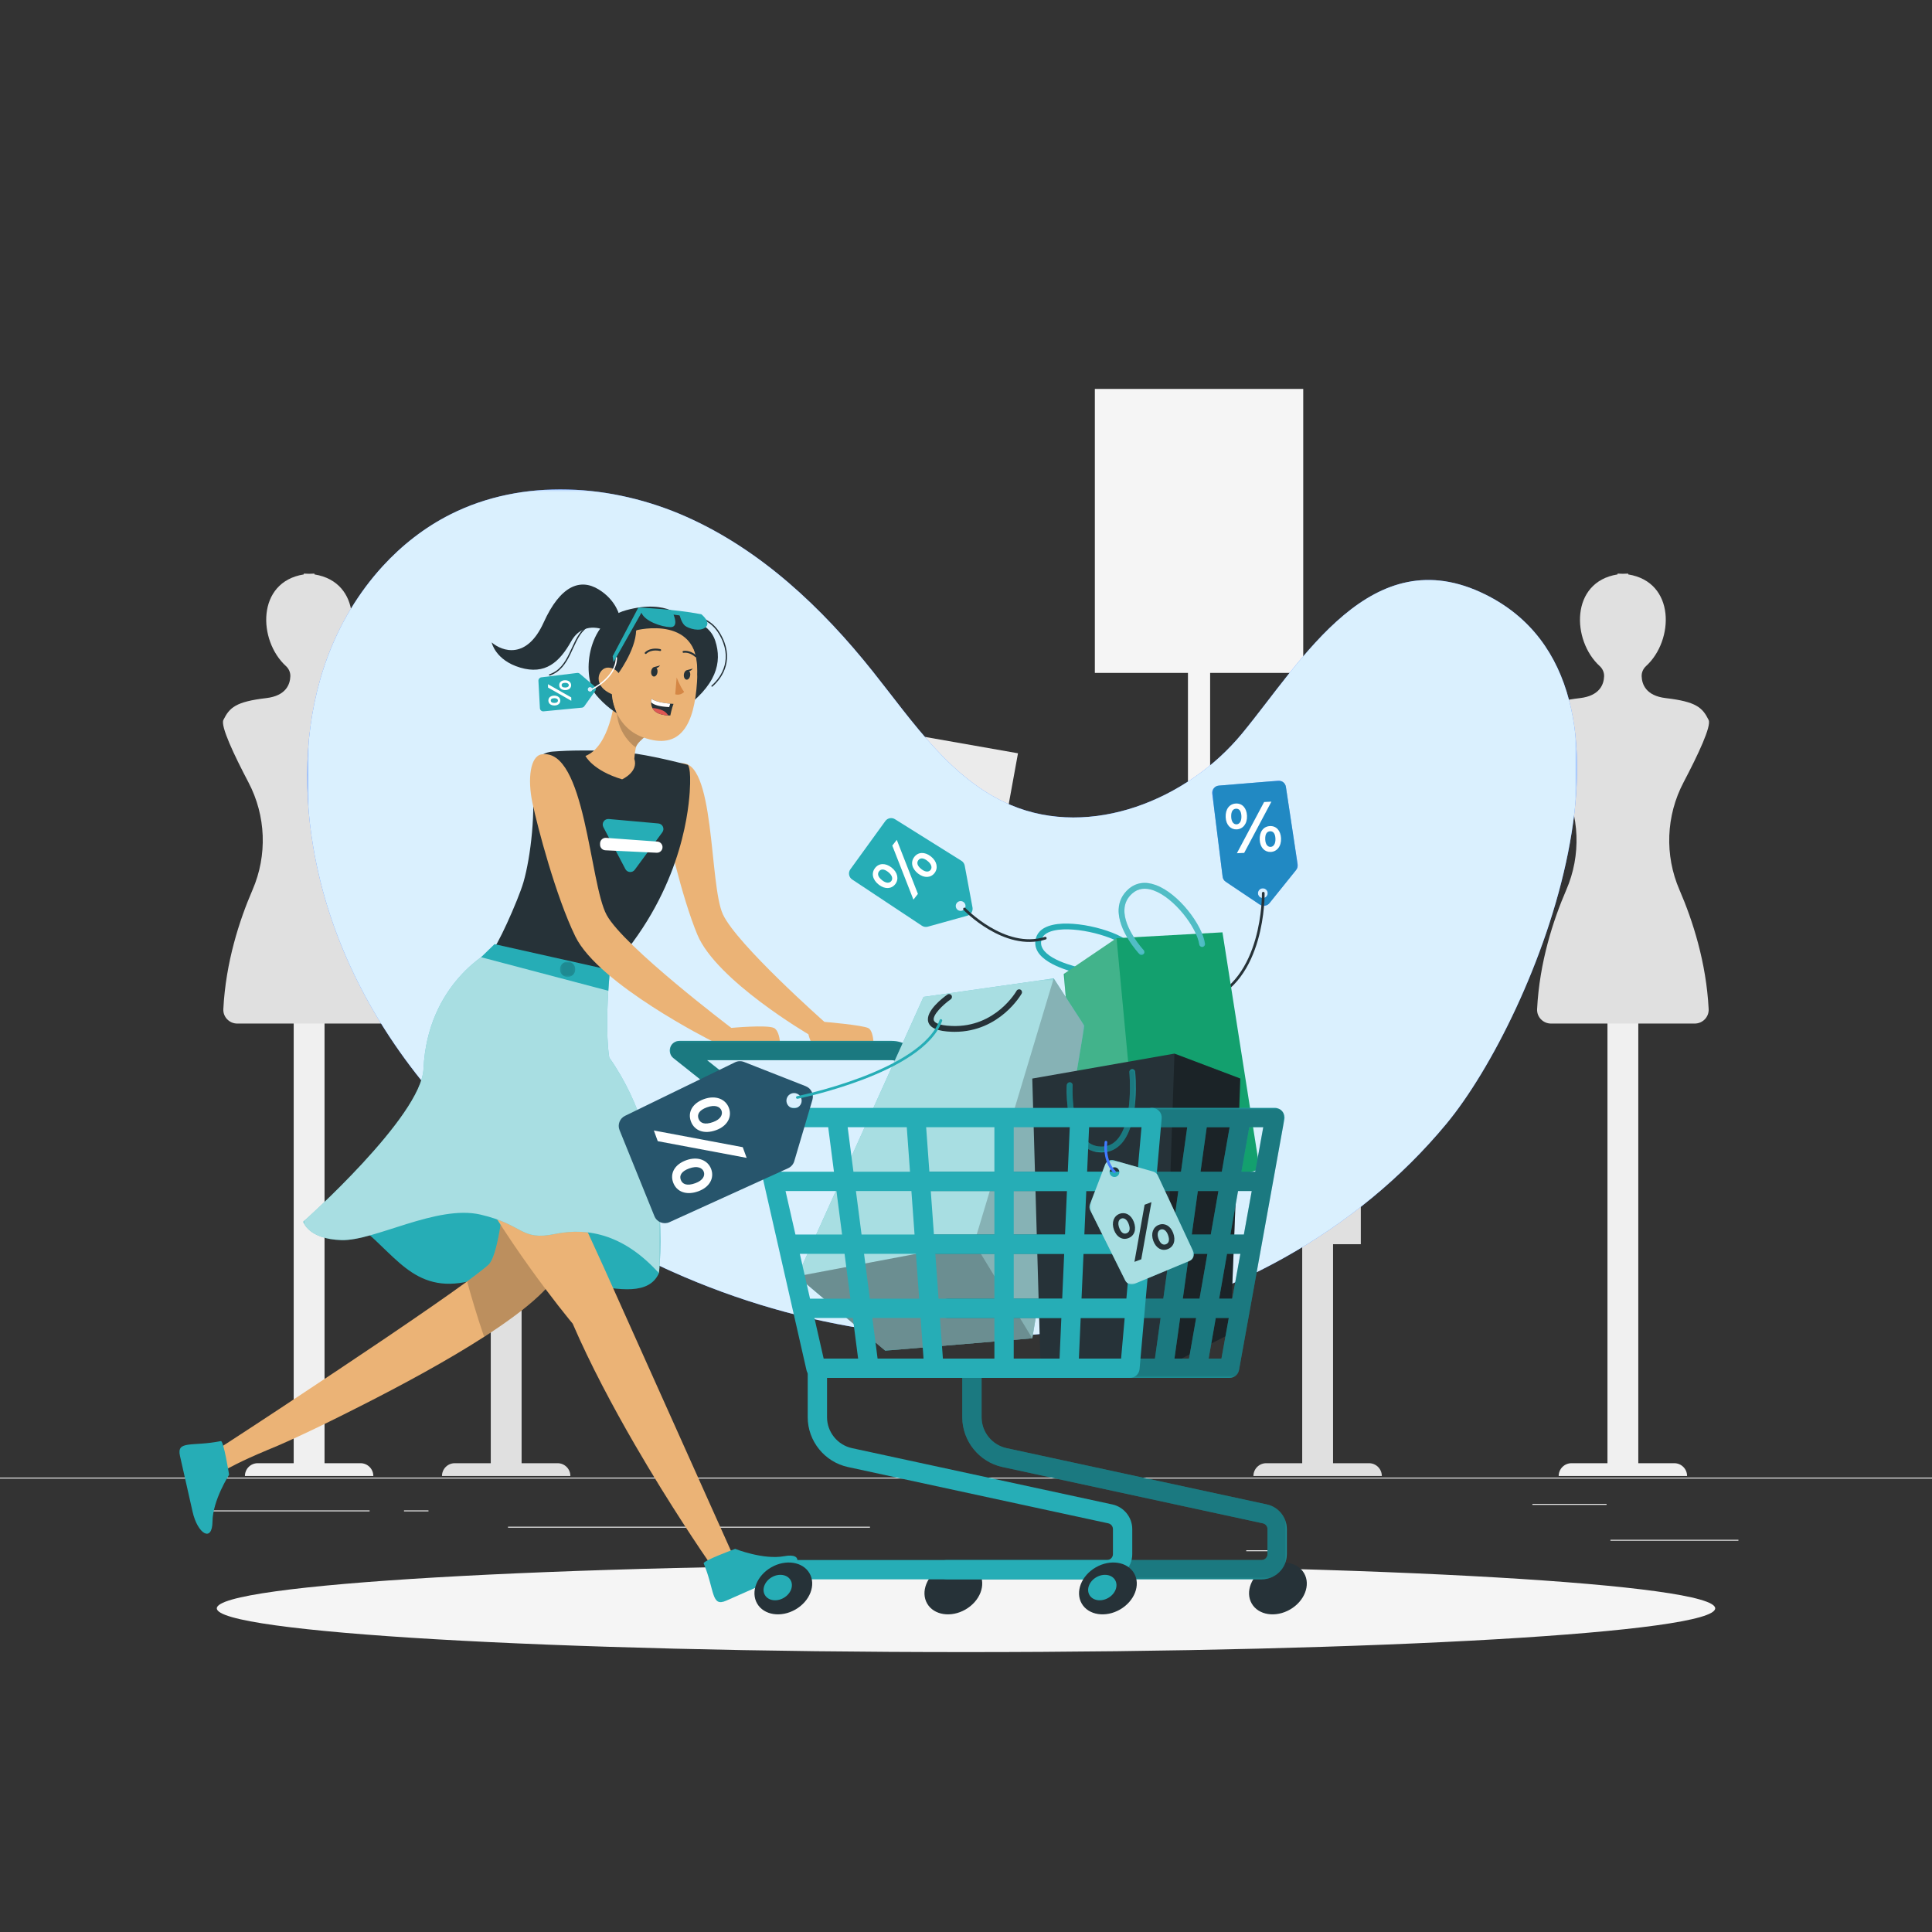 <svg width="960" height="960" viewBox="0 0 960 960" fill="none" xmlns="http://www.w3.org/2000/svg">
<rect x="0" y="0" width="960" height="960" fill="#333333" stroke="none"/>
<path d="M0 734.684H960V734.206H0V734.684Z" fill="#EBEBEB"/>
<path d="M800.216 765.588H863.81V765.11H800.216V765.588Z" fill="#EBEBEB"/>
<path d="M619.252 770.799H635.943V770.319H619.252V770.799Z" fill="#EBEBEB"/>
<path d="M761.445 747.759H798.294V747.279H761.445V747.759Z" fill="#EBEBEB"/>
<path d="M100.721 750.987H183.652V750.507H100.721V750.987Z" fill="#EBEBEB"/>
<path d="M200.748 750.987H212.907V750.507H200.748V750.987Z" fill="#EBEBEB"/>
<path d="M252.424 759.093H432.282V758.613H252.424V759.093Z" fill="#EBEBEB"/>
<mask id="mask0_602_92514" style="mask-type:alpha" maskUnits="userSpaceOnUse" x="0" y="0" width="960" height="960">
<path d="M0 -0H960V960H0V-0Z" fill="white"/>
</mask>
<g mask="url(#mask0_602_92514)">
<path d="M601.306 481.644H590.289V251.944H601.306V481.644Z" fill="#F5F5F5"/>
<path d="M647.57 334.365H544.021V193.255H647.57V334.365Z" fill="#F5F5F5"/>
<path d="M369.269 491.52L399.175 355.532L505.833 374.304L480.61 512.709L369.269 491.52Z" fill="#EBEBEB"/>
<path d="M270.188 413.284L355.492 394.577L400.879 522.906L296.822 552.463L270.188 413.284Z" fill="#F0F0F0"/>
<path d="M432.151 515.596L444.153 412.12L562.175 419.013L557.953 527.293L432.151 515.596Z" fill="#F5F5F5"/>
<path d="M179.145 727.057H161.264V428.505H145.936V727.057H128.055C124.544 727.057 121.698 729.902 121.698 733.414H185.502C185.502 729.902 182.656 727.057 179.145 727.057Z" fill="#F0F0F0"/>
<path d="M181.717 442.172C174.275 424.973 175.02 405.333 183.745 388.746C190.972 375.009 197.692 360.743 196.198 357.737C193.16 351.614 190.123 348.67 174.918 346.887C164.971 345.719 163.061 339.915 162.928 336.041C162.865 334.119 163.696 332.268 165.117 330.972C179.056 318.265 179.826 289.175 156.26 285.427L156.243 285.024C155.467 285.024 154.714 285.051 153.979 285.097C153.724 285.113 153.476 285.113 153.221 285.097C152.485 285.051 151.733 285.024 150.957 285.024L150.94 285.427C127.373 289.175 128.143 318.265 142.081 330.972C143.503 332.268 144.335 334.119 144.269 336.041C144.139 339.915 142.229 345.719 132.281 346.887C117.077 348.67 114.037 351.614 111 357.737C109.508 360.743 116.228 375.009 123.455 388.746C132.177 405.333 132.924 424.973 125.48 442.172C118.912 457.354 112.167 478.165 110.975 501.416C110.775 505.333 113.955 508.599 117.875 508.599H141.51H165.689H189.322C193.245 508.599 196.424 505.333 196.223 501.416C195.032 478.165 188.287 457.354 181.717 442.172Z" fill="#E0E0E0"/>
<path d="M831.945 727.057H814.064V428.505H798.737V727.057H780.856C777.344 727.057 774.499 729.902 774.499 733.414H838.302C838.302 729.902 835.457 727.057 831.945 727.057Z" fill="#F0F0F0"/>
<path d="M834.517 442.172C827.075 424.973 827.82 405.333 836.545 388.746C843.772 375.009 850.492 360.743 848.998 357.737C845.96 351.614 842.923 348.67 827.718 346.887C817.771 345.719 815.861 339.915 815.728 336.041C815.665 334.119 816.496 332.268 817.917 330.972C831.856 318.265 832.626 289.175 809.06 285.427L809.043 285.024C808.267 285.024 807.514 285.051 806.779 285.097C806.524 285.113 806.276 285.113 806.021 285.097C805.285 285.051 804.533 285.024 803.757 285.024L803.74 285.427C780.174 289.175 780.943 318.265 794.881 330.972C796.303 332.268 797.135 334.119 797.07 336.041C796.939 339.915 795.029 345.719 785.081 346.887C769.877 348.67 766.837 351.614 763.8 357.737C762.308 360.743 769.028 375.009 776.255 388.746C784.977 405.333 785.724 424.973 778.28 442.172C771.712 457.354 764.967 478.165 763.775 501.416C763.575 505.333 766.755 508.599 770.675 508.599H794.31H818.489H842.122C846.045 508.599 849.224 505.333 849.023 501.416C847.832 478.165 841.087 457.354 834.517 442.172Z" fill="#E0E0E0"/>
<path d="M676.178 618.236H234.257V472.293H676.178V618.236Z" fill="#E0E0E0"/>
<path d="M629.175 727.057C625.663 727.057 622.818 729.902 622.818 733.414H686.621C686.621 729.902 683.776 727.057 680.264 727.057H662.383V443.116V428.505H647.056H259.183H243.856V443.116V727.057H225.975C222.463 727.057 219.618 729.902 219.618 733.414H283.421C283.421 729.902 280.576 727.057 277.064 727.057H259.183V443.116H647.056V727.057H629.175Z" fill="#E0E0E0"/>
</g>
<mask id="mask1_602_92514" style="mask-type:alpha" maskUnits="userSpaceOnUse" x="0" y="0" width="960" height="960">
<path d="M0 -0H960V960H0V-0Z" fill="white"/>
</mask>
<g mask="url(#mask1_602_92514)">
<path d="M190.107 281.399C199.699 270.918 210.987 262.074 223.682 255.656C259.809 237.397 304.182 240.361 341.154 256.837C378.129 273.312 408.473 301.987 433.692 333.65C453.785 358.877 472.702 387.606 502.435 400.093C542.014 416.715 589.867 397.594 617.177 364.474C647.351 327.875 681.372 267.347 738.023 295.371C829.123 340.439 763.041 504.887 718.7 558.421C674.02 612.363 608.656 647.87 539.632 659.781C470.61 671.691 398.373 660.599 334.409 632.058C246.609 592.883 171.564 515.462 155.616 420.651C150.33 389.232 151.678 356.293 162.782 326.431C168.928 309.903 178.217 294.394 190.107 281.399Z" fill="#407BFF"/>
<mask id="mask2_602_92514" style="mask-type:alpha" maskUnits="userSpaceOnUse" x="152" y="243" width="632" height="422">
<path d="M152.631 243.176H783.658V664.507H152.631V243.176Z" fill="white"/>
</mask>
<g mask="url(#mask2_602_92514)">
<g opacity="0.9">
<path d="M190.107 281.4C199.699 270.918 210.987 262.075 223.682 255.656C259.809 237.397 304.182 240.361 341.153 256.837C378.129 273.313 408.472 301.988 433.692 333.65C453.784 358.877 472.702 387.606 502.435 400.094C542.014 416.715 589.866 397.594 617.176 364.474C647.351 327.875 681.372 267.347 738.023 295.371C829.123 340.44 763.041 504.888 718.7 558.421C674.02 612.363 608.655 647.87 539.631 659.782C470.609 671.691 398.373 660.6 334.408 632.059C246.609 592.883 171.564 515.463 155.616 420.651C150.33 389.233 151.678 356.293 162.781 326.431C168.927 309.904 178.216 294.394 190.107 281.4Z" fill="#EBFDFE"/>
</g>
</g>
<path d="M852.267 799.177C852.267 811.185 685.598 820.917 480 820.917C274.403 820.917 107.733 811.185 107.733 799.177C107.733 787.17 274.403 777.437 480 777.437C685.598 777.437 852.267 787.17 852.267 799.177Z" fill="#F5F5F5"/>
<path d="M337.729 379.333C355.496 376.148 352.267 439.42 359.221 454.365C366.175 469.307 409.648 507.766 409.648 507.766C409.648 507.766 428.525 509.337 431.528 510.888C434.533 512.439 434.863 523.525 432.41 523.525C429.954 523.525 409.402 523.7 406.303 522.053C403.205 520.403 401.67 513.904 401.67 513.904C401.67 513.904 355.969 487.143 346.538 464.485C338.675 445.596 331.293 412.943 329.202 401.356C327.111 389.771 333.23 380.14 337.729 379.333Z" fill="#EBB376"/>
<path d="M150.688 607.078C150.688 607.078 161.828 595.938 180.058 610.624C198.289 625.308 207.908 645.563 239.05 634.93C270.193 624.295 317.792 654.137 327.413 632.633C327.413 632.633 311.29 590.29 279.95 577.201C248.418 564.037 166.893 594.926 150.688 607.078Z" fill="#26ADB6"/>
<path d="M254.21 543.782C253.924 550.759 253.202 566.015 251.847 581.723C250.061 602.707 247.143 624.499 242.708 628.473C242.264 628.876 241.748 629.339 241.17 629.798C239.002 631.583 235.911 633.945 232.09 636.748C222.45 643.795 208.184 653.625 192.73 664.108C190.541 665.587 188.353 667.065 186.145 668.543C174.584 676.339 162.625 684.307 151.604 691.603C147.284 694.483 143.096 697.267 139.124 699.878C120.327 712.302 106.445 721.228 106.445 721.228L112.609 730.043C112.609 730.043 119.367 726.105 132.385 720.729V720.71C136.013 719.253 139.89 717.582 143.981 715.718C152.122 712.053 161.108 707.692 170.61 702.95C173.415 701.548 176.276 700.129 179.156 698.649C199.969 688.108 222.296 676.031 240.557 664.262C251.482 657.235 260.948 650.303 267.764 643.871C273.428 638.536 277.287 633.542 278.61 629.107C282.663 615.726 286.465 594.508 289.268 573.619C290.681 563.22 291.906 552.936 292.92 543.782H254.21Z" fill="#EBB376"/>
<path d="M109.751 716.07C111.122 715.793 113.839 732.799 113.839 732.799C113.839 732.799 105.679 745.48 105.587 756.029C105.493 766.581 98.216 762.342 95.687 751.144C93.158 739.949 91.227 731.403 89.432 723.448C87.633 715.492 95.534 718.934 109.751 716.07Z" fill="#26ADB6"/>
<mask id="mask3_602_92514" style="mask-type:alpha" maskUnits="userSpaceOnUse" x="232" y="510" width="65" height="155">
<path d="M232.09 510.758H296.198V664.262H232.09V510.758Z" fill="white"/>
</mask>
<g mask="url(#mask3_602_92514)">
<g opacity="0.2">
<path d="M296.198 510.757C296.198 510.757 293.606 541.688 289.267 573.618C286.464 594.508 282.662 615.726 278.611 629.108C277.286 633.541 273.427 638.535 267.763 643.871C260.947 650.305 251.482 657.234 240.557 664.261C237.312 654.855 234.413 645.119 232.09 636.748C235.91 633.944 239.002 631.585 241.171 629.797C241.747 629.338 242.266 628.878 242.707 628.474C247.142 624.498 250.061 602.708 251.846 581.722C253.69 560.372 254.362 539.828 254.362 539.828L296.198 510.757Z" fill="black"/>
</g>
</g>
<path d="M303.043 481.979L244.305 472.293C246.108 472.591 257.512 447.323 260.114 438.326C263.704 425.902 266.508 402.123 264.063 386.747L264.046 386.636C263.046 380.083 267.773 373.989 274.381 373.478C279.064 373.115 283.763 372.933 288.478 372.923C297.8 372.812 307.127 373.363 316.387 374.565C328.28 376.435 341.714 380.041 341.714 380.041C341.714 380.041 343.567 380.834 342.718 393.617C341.875 405.64 337.356 444.801 303.043 481.979Z" fill="#263238"/>
<path d="M325.017 362.745C325.017 362.745 317.454 367.641 316.147 370.867C316.07 371.04 316.014 371.251 315.955 371.501C315.475 373.363 315.187 377.069 315.187 377.069C317.395 383.539 309.12 387.245 309.12 387.245C294.376 382.809 290.918 375.629 290.918 375.629C303.054 370.867 305.376 347.616 305.376 347.616L311.251 352.147L325.017 362.745Z" fill="#EBB376"/>
<path d="M336.464 710.97L321.012 676.529L299.992 629.665L296.274 621.527L280.014 586.016L260.68 543.782H216.495C222.276 563.37 233.84 584.962 245.846 604.035C257.61 622.748 269.79 639.029 277.28 648.629C281.777 654.389 284.572 657.73 284.572 657.73C293.322 677.982 304.481 698.893 315.355 717.682C319.802 725.331 324.18 732.635 328.35 739.378C343.777 764.344 356.086 781.724 356.086 781.724L365.604 775.948L336.464 710.97Z" fill="#EBB376"/>
<path d="M349.666 776.853C349.132 775.561 365.296 769.625 365.296 769.625C365.296 769.625 379.309 775.194 389.68 773.259C400.052 771.322 397.289 779.278 386.789 783.913C376.288 788.548 368.274 792.085 360.813 795.376C353.35 798.67 355.209 790.255 349.666 776.853Z" fill="#26ADB6"/>
<path d="M244.304 472.293C244.304 472.293 212.378 488.268 210.441 531.122C209.364 554.922 150.688 607.077 150.688 607.077C150.688 607.077 153.102 615.686 169.618 616.193C186.136 616.7 217.024 598.47 238.797 603.533C260.572 608.596 258.544 616.7 275.763 613.154C292.98 609.612 310.686 614.074 327.413 632.632C327.413 632.632 334.957 571.127 302.764 525.542C302.764 525.542 300.226 513.427 303.042 481.98L244.304 472.293Z" fill="#26ADB6"/>
<mask id="mask4_602_92514" style="mask-type:alpha" maskUnits="userSpaceOnUse" x="150" y="472" width="179" height="161">
<path d="M150.688 472.293H328.182V632.634H150.688V472.293Z" fill="white"/>
</mask>
<g mask="url(#mask4_602_92514)">
<g opacity="0.6">
<path d="M244.304 472.293C244.304 472.293 212.378 488.268 210.441 531.122C209.364 554.922 150.688 607.077 150.688 607.077C150.688 607.077 153.102 615.686 169.618 616.193C186.136 616.7 217.024 598.47 238.797 603.533C260.572 608.596 258.544 616.7 275.763 613.154C292.98 609.612 310.686 614.074 327.413 632.632C327.413 632.632 334.957 571.127 302.764 525.542C302.764 525.542 300.226 513.427 303.042 481.98L244.304 472.293Z" fill="white"/>
</g>
</g>
<path d="M245.729 469.14L303.043 481.979L302.257 492.312L239.049 475.633L245.729 469.14Z" fill="#26ADB6"/>
<mask id="mask5_602_92514" style="mask-type:alpha" maskUnits="userSpaceOnUse" x="278" y="477" width="8" height="9">
<path d="M278.231 477.826H285.867V485.462H278.231V477.826Z" fill="white"/>
</mask>
<g mask="url(#mask5_602_92514)">
<g opacity="0.2">
<path d="M285.867 481.644C285.867 483.754 284.158 485.463 282.05 485.463C279.94 485.463 278.231 483.754 278.231 481.644C278.231 479.536 279.94 477.827 282.05 477.827C284.158 477.827 285.867 479.536 285.867 481.644Z" fill="black"/>
</g>
</g>
<mask id="mask6_602_92514" style="mask-type:alpha" maskUnits="userSpaceOnUse" x="306" y="350" width="20" height="22">
<path d="M306.279 350.477H325.018V371.5H306.279V350.477Z" fill="white"/>
</mask>
<g mask="url(#mask6_602_92514)">
<g opacity="0.2">
<path d="M325.017 362.746C325.017 362.746 317.454 367.642 316.147 370.867C316.07 371.04 316.014 371.251 315.955 371.501C304.936 363.072 306.336 350.477 306.336 350.477L311.251 352.147L325.017 362.746Z" fill="black"/>
</g>
</g>
<path d="M334.763 306.674C334.763 306.674 350.062 302.39 357.467 314.734C364.873 327.076 358.952 336.432 353.808 340.892" stroke="#263238" stroke-width="0.651" stroke-miterlimit="10" stroke-linecap="round" stroke-linejoin="round"/>
<path d="M339.51 307.542C339.51 307.542 351.973 307.922 355.419 318.455C358.863 328.987 356.304 340.806 337.803 353.553C319.302 366.302 303.623 354.05 296.354 345.512C289.085 336.978 290.961 308.723 311.146 303.199C332.225 297.431 339.51 307.542 339.51 307.542Z" fill="#263238"/>
<path d="M327.621 311.059C343.463 313.217 347.409 322.392 346.345 338.878C345.016 359.477 338.517 373.357 319.302 366.301C293.207 356.718 301.311 307.474 327.621 311.059Z" fill="#EBB376"/>
<path d="M336.224 336.597C336.224 336.597 337.856 341.034 339.939 343.795C339.939 343.795 338.29 345.765 335.519 345.018L336.224 336.597Z" fill="#D58745"/>
<path d="M326.704 333.98C326.558 335.286 325.732 336.265 324.862 336.167C323.991 336.069 323.405 334.931 323.551 333.625C323.699 332.319 324.523 331.34 325.394 331.438C326.264 331.538 326.852 332.675 326.704 333.98Z" fill="#263238"/>
<path d="M325.024 331.461L327.988 330.667C327.988 330.667 326.306 332.898 325.024 331.461Z" fill="#263238"/>
<path d="M342.964 335.533C342.816 336.839 341.993 337.818 341.123 337.72C340.251 337.622 339.666 336.486 339.812 335.178C339.959 333.873 340.783 332.893 341.653 332.993C342.525 333.091 343.11 334.228 342.964 335.533Z" fill="#263238"/>
<path d="M341.285 333.015L344.249 332.22C344.249 332.22 342.565 334.451 341.285 333.015Z" fill="#263238"/>
<path d="M328.035 323.018C328.035 323.018 323.663 321.834 320.837 324.478" stroke="#263238" stroke-width="0.944" stroke-miterlimit="10" stroke-linecap="round" stroke-linejoin="round"/>
<path d="M339.642 323.917C339.642 323.917 342.582 323.262 345.778 326.079" stroke="#263238" stroke-width="0.944" stroke-miterlimit="10" stroke-linecap="round" stroke-linejoin="round"/>
<path d="M306.67 335.402C306.67 335.402 315.849 323.394 316.097 313.193C316.097 313.193 349.238 304.644 346.449 336.721C346.449 336.721 353.37 308.843 326.221 304.503C299.117 300.168 293.762 340.022 306.209 353.807C306.209 353.807 300.979 342.919 306.67 335.402Z" fill="#263238"/>
<path d="M308.802 339.098C309.044 336.533 306.999 331.858 302.186 331.729C297.203 331.595 293.49 341.354 305.371 345.442C307.078 346.027 308.297 344.451 308.802 339.098Z" fill="#EBB376"/>
<path d="M307.968 306.546C307.968 306.546 306.547 298.443 297.452 292.873C288.359 287.303 278.484 290.848 270.128 309.332C261.774 327.813 249.621 323.762 244.304 319.206C244.304 319.206 246.076 328.046 258.483 331.726C270.889 335.409 277.977 329.079 283.801 318.699C289.624 308.318 299.842 312.876 299.842 312.876L307.968 306.546Z" fill="#263238"/>
<path d="M334.668 349.752C333.831 351.773 333.072 355.531 333.072 355.531C332.719 355.523 332.367 355.517 332.016 355.49C327.231 355.272 325.085 353.588 324.158 351.791C323.653 350.804 323.524 349.773 323.53 348.936C323.526 347.968 323.745 347.277 323.745 347.277C326.21 348.909 330.653 349.458 333.038 349.65C334.036 349.742 334.668 349.752 334.668 349.752Z" fill="#263238"/>
<path d="M333.038 349.651L332.524 351.342C328.019 351.125 324.878 350.367 323.529 348.935C323.527 347.969 323.744 347.278 323.744 347.278C326.209 348.91 330.654 349.457 333.038 349.651Z" fill="white"/>
<path d="M332.015 355.492C327.233 355.271 325.086 353.589 324.157 351.79C325.783 351.928 327.732 352.276 329.419 353.088C330.714 353.704 331.503 354.599 332.015 355.492Z" fill="#DE5753"/>
<path d="M301.447 311.624C301.447 311.624 296.524 306.753 290.163 312.726C283.801 318.698 283.359 331.886 273.104 335.355" stroke="#263238" stroke-width="0.651" stroke-miterlimit="10" stroke-linecap="round" stroke-linejoin="round"/>
<path d="M292.072 342.55C292.06 341.932 292.552 341.423 293.17 341.412C293.79 341.4 294.299 341.892 294.31 342.51C294.322 343.128 293.83 343.637 293.212 343.648C292.592 343.66 292.083 343.168 292.072 342.55ZM289.151 351.63C289.627 351.584 290.057 351.334 290.334 350.946L295.787 343.287C296.28 342.59 296.161 341.634 295.512 341.081L288.089 334.759C287.74 334.461 287.279 334.323 286.824 334.379L268.982 336.565C268.123 336.671 267.494 337.424 267.54 338.288L268.277 351.914C268.327 352.847 269.147 353.552 270.076 353.461L289.151 351.63Z" fill="#26ADB6"/>
<path d="M275.372 346.938C274.136 346.961 273.663 347.466 273.675 348.11C273.688 348.801 274.211 349.304 275.543 349.281C276.764 349.258 277.267 348.687 277.256 348.092C277.246 347.499 276.689 346.913 275.372 346.938ZM275.349 345.654C277.194 345.621 278.387 346.691 278.411 348.088C278.438 349.484 277.332 350.515 275.568 350.548C273.721 350.582 272.515 349.609 272.488 348.115C272.461 346.67 273.583 345.686 275.349 345.654M272.321 341.647L272.291 339.978L283.845 346.543L283.874 348.213L272.321 341.647ZM280.758 339.293C279.521 339.314 279.049 339.821 279.06 340.464C279.072 341.153 279.596 341.658 280.929 341.633C282.148 341.612 282.653 341.04 282.641 340.447C282.63 339.854 282.073 339.268 280.758 339.293ZM280.733 338.008C282.58 337.974 283.772 339.045 283.797 340.441C283.822 341.839 282.718 342.87 280.952 342.902C279.105 342.937 277.899 341.962 277.872 340.47C277.845 339.024 278.968 338.041 280.733 338.008Z" fill="white"/>
<path d="M294.287 342.423C294.287 342.423 306.225 336.592 306.279 326.827" stroke="white" stroke-width="0.667" stroke-miterlimit="10" stroke-linecap="round" stroke-linejoin="round"/>
<path d="M304.436 326.08L317.175 301.905C317.175 301.905 334.628 302.558 348.491 305.215C348.491 305.215 353.423 309.109 350.672 311.624C347.92 314.141 342.038 312.325 340.317 310.872C338.597 309.418 337.729 305.797 337.729 305.797L334.669 305.405C334.669 305.405 337.526 311.766 333.039 311.624C328.553 311.482 320.324 308.635 318.742 304.457L304.87 328.991L304.436 326.08Z" fill="#26ADB6"/>
<path d="M269.093 374.847C290.918 371.5 292.903 438.963 301.447 454.659C309.989 470.357 363.394 510.758 363.394 510.758C363.394 510.758 380.813 509.13 384.503 510.758C388.193 512.386 388.598 524.034 385.582 524.034C382.567 524.034 363.093 527.496 359.285 525.764C355.48 524.034 353.595 517.207 353.595 517.207C353.595 517.207 297.454 489.092 285.867 465.294C276.209 445.449 267.141 411.148 264.572 398.977C262.003 386.806 263.566 375.695 269.093 374.847Z" fill="#EBB376"/>
<path d="M299.806 410.99L310.74 431.83C311.687 433.635 314.198 433.825 315.406 432.183L329.113 413.556C330.386 411.824 329.278 409.364 327.135 409.172L302.496 406.96C300.32 406.764 298.79 409.055 299.806 410.99Z" fill="#26ADB6"/>
<path d="M298.17 419.102V419.728C298.17 421.212 299.335 422.435 300.818 422.506L326.294 423.723C327.709 423.791 328.949 422.785 329.172 421.385C329.431 419.776 328.254 418.29 326.628 418.173L301.152 416.329C299.541 416.212 298.17 417.487 298.17 419.102Z" fill="white"/>
<path d="M627.384 441.397C628.724 441.336 629.861 442.37 629.922 443.711C629.984 445.049 628.949 446.185 627.611 446.249C626.27 446.312 625.134 445.277 625.07 443.935C625.009 442.597 626.044 441.46 627.384 441.397ZM607.516 435.62C607.643 436.647 608.211 437.567 609.069 438.143L626.015 449.499C627.551 450.529 629.623 450.212 630.782 448.77L644.036 432.285C644.662 431.507 644.933 430.503 644.783 429.516L638.948 390.959C638.668 389.104 636.999 387.783 635.129 387.937L605.623 390.369C603.601 390.536 602.125 392.353 602.376 394.367L607.516 435.62Z" fill="#407BFF"/>
<mask id="mask7_602_92514" style="mask-type:alpha" maskUnits="userSpaceOnUse" x="602" y="387" width="43" height="64">
<path d="M602.348 387.925H644.824V450.102H602.348V387.925Z" fill="white"/>
</mask>
<g mask="url(#mask7_602_92514)">
<g opacity="0.6">
<path d="M627.385 441.398C628.725 441.337 629.861 442.371 629.923 443.712C629.984 445.05 628.949 446.186 627.611 446.25C626.271 446.313 625.134 445.278 625.071 443.936C625.01 442.598 626.044 441.461 627.385 441.398ZM607.516 435.621C607.643 436.648 608.211 437.568 609.07 438.144L626.016 449.5C627.552 450.53 629.623 450.213 630.783 448.771L644.037 432.286C644.663 431.508 644.933 430.504 644.784 429.517L638.949 390.96C638.668 389.105 637 387.784 635.13 387.938L605.623 390.37C603.602 390.537 602.125 392.354 602.377 394.368L607.516 435.621Z" fill="#0C939B"/>
</g>
</g>
<path d="M616.846 405.452C616.721 402.771 615.594 401.777 614.204 401.842C612.706 401.913 611.645 403.079 611.779 405.966C611.902 408.61 613.171 409.668 614.457 409.609C615.746 409.547 616.978 408.305 616.846 405.452ZM619.63 405.323C619.816 409.324 617.568 411.972 614.54 412.114C611.512 412.254 609.208 409.922 609.03 406.093C608.845 402.092 610.882 399.417 614.118 399.267C617.249 399.122 619.451 401.495 619.63 405.323ZM628.136 398.509L631.755 398.342L618.223 423.799L614.603 423.968L628.136 398.509ZM633.757 416.661C633.632 413.982 632.505 412.988 631.113 413.053C629.616 413.122 628.556 414.288 628.688 417.175C628.811 419.819 630.082 420.877 631.369 420.818C632.657 420.758 633.89 419.514 633.757 416.661M636.541 416.532C636.728 420.533 634.479 423.183 631.451 423.325C628.424 423.465 626.12 421.131 625.941 417.304C625.755 413.301 627.792 410.626 631.029 410.476C634.16 410.331 636.363 412.704 636.541 416.532" fill="white"/>
<path d="M627.71 443.824C627.71 443.824 628.465 487.702 598.803 497.574" stroke="#263238" stroke-width="1.333" stroke-miterlimit="10" stroke-linecap="round" stroke-linejoin="round"/>
<path d="M538.815 484.204C538.732 484.204 538.648 484.196 538.562 484.181C537.824 484.052 520.446 480.894 515.666 472.908C514.318 470.656 514.053 468.243 514.878 465.731C515.704 463.21 518.235 460.023 525.598 459.142C538.082 457.638 558.975 463.763 562.876 470.049C563.295 470.723 563.09 471.612 562.414 472.031C561.738 472.455 560.851 472.244 560.43 471.568C557.376 466.647 537.991 460.545 525.939 462.003C522.706 462.389 518.64 463.506 517.614 466.63C517.054 468.333 517.225 469.905 518.137 471.428C522.242 478.29 538.896 481.316 539.065 481.347C539.848 481.485 540.37 482.232 540.23 483.015C540.107 483.712 539.5 484.204 538.815 484.204Z" fill="#26ADB6"/>
<path d="M607.439 463.273L625.927 581.002L567.276 599.198L538.112 592.219L528.562 483.979L554.806 466.18L607.439 463.273Z" fill="#13A06E"/>
<mask id="mask8_602_92514" style="mask-type:alpha" maskUnits="userSpaceOnUse" x="528" y="466" width="40" height="134">
<path d="M528.562 466.18H567.277V599.198H528.562V466.18Z" fill="white"/>
</mask>
<g mask="url(#mask8_602_92514)">
<g opacity="0.2">
<path d="M567.276 599.198L554.806 466.18L528.561 483.979L538.111 592.219L567.276 599.198Z" fill="white"/>
</g>
</g>
<path d="M567.203 474.51C566.819 474.51 566.437 474.359 566.153 474.055C565.711 473.587 555.363 462.42 555.852 451.785C556.035 447.855 557.665 444.499 560.698 441.809C564.356 438.57 569.05 437.863 574.282 439.766C585.559 443.869 597.365 459.465 598.762 468.879C598.881 469.668 598.338 470.398 597.551 470.517C596.76 470.62 596.032 470.088 595.915 469.303C594.64 460.717 583.443 446.163 573.295 442.471C569.062 440.933 565.466 441.432 562.609 443.965C560.145 446.148 558.878 448.748 558.728 451.912C558.291 461.328 568.156 471.98 568.254 472.085C568.797 472.665 568.768 473.577 568.188 474.12C567.91 474.382 567.557 474.51 567.203 474.51Z" fill="#26ADB6"/>
<mask id="mask9_602_92514" style="mask-type:alpha" maskUnits="userSpaceOnUse" x="555" y="438" width="44" height="37">
<path d="M555.834 438.722H598.779V474.511H555.834V438.722Z" fill="white"/>
</mask>
<g mask="url(#mask9_602_92514)">
<g opacity="0.2">
<path d="M567.203 474.51C566.819 474.51 566.437 474.359 566.153 474.055C565.711 473.587 555.363 462.42 555.852 451.785C556.035 447.855 557.665 444.499 560.698 441.809C564.356 438.57 569.05 437.863 574.282 439.766C585.559 443.869 597.365 459.465 598.762 468.879C598.881 469.668 598.338 470.398 597.551 470.517C596.76 470.62 596.032 470.088 595.915 469.303C594.64 460.717 583.443 446.163 573.295 442.471C569.062 440.933 565.466 441.432 562.609 443.965C560.145 446.148 558.878 448.748 558.728 451.912C558.291 461.328 568.156 471.98 568.254 472.085C568.797 472.665 568.768 473.577 568.188 474.12C567.91 474.382 567.557 474.51 567.203 474.51Z" fill="white"/>
</g>
</g>
<path d="M498.245 561.242C497.337 561.242 496.418 560.985 495.604 560.445L446.158 527.748C445.227 527.131 444.146 526.807 443.032 526.807H351.35L383.886 552.685C385.962 554.334 386.306 557.356 384.654 559.432C383.005 561.505 379.985 561.845 377.911 560.2L334.615 525.764C333.018 524.493 332.4 522.353 333.072 520.425C333.744 518.497 335.562 517.207 337.603 517.207H443.032C446.035 517.207 448.946 518.083 451.451 519.741L500.897 552.439C503.109 553.902 503.716 556.88 502.254 559.09C501.331 560.486 499.803 561.242 498.245 561.242Z" fill="#26ADB6"/>
<mask id="mask10_602_92514" style="mask-type:alpha" maskUnits="userSpaceOnUse" x="332" y="517" width="172" height="45">
<path d="M332.803 517.207H503.052V561.243H332.803V517.207Z" fill="white"/>
</mask>
<g mask="url(#mask10_602_92514)">
<g opacity="0.3">
<path d="M498.245 561.242C497.337 561.242 496.418 560.985 495.604 560.445L446.158 527.748C445.227 527.131 444.146 526.807 443.032 526.807H351.35L383.886 552.685C385.962 554.334 386.306 557.356 384.654 559.432C383.005 561.505 379.985 561.845 377.911 560.2L334.615 525.764C333.018 524.493 332.4 522.353 333.072 520.425C333.744 518.497 335.562 517.207 337.603 517.207H443.032C446.035 517.207 448.946 518.083 451.451 519.741L500.897 552.439C503.109 553.902 503.716 556.88 502.254 559.09C501.331 560.486 499.803 561.242 498.245 561.242Z" fill="black"/>
</g>
</g>
<path d="M396.204 634.168L458.896 495.36L523.569 486.169L538.812 509.712L512.935 664.99L439.871 671.136L396.204 634.168Z" fill="#26ADB6"/>
<mask id="mask11_602_92514" style="mask-type:alpha" maskUnits="userSpaceOnUse" x="396" y="486" width="143" height="186">
<path d="M396.205 486.167H538.813V671.134H396.205V486.167Z" fill="white"/>
</mask>
<g mask="url(#mask11_602_92514)">
<g opacity="0.6">
<path d="M396.204 634.168L458.896 495.36L523.569 486.169L538.812 509.712L512.935 664.99L439.871 671.136L396.204 634.168Z" fill="white"/>
</g>
</g>
<mask id="mask12_602_92514" style="mask-type:alpha" maskUnits="userSpaceOnUse" x="396" y="486" width="143" height="186">
<path d="M396.205 486.167H538.813V671.134H396.205V486.167Z" fill="white"/>
</mask>
<g mask="url(#mask12_602_92514)">
<g opacity="0.2">
<path d="M523.569 486.169L484.073 617.585L396.204 634.168L439.871 671.136L512.935 664.99L538.812 509.712L523.569 486.169Z" fill="black"/>
</g>
</g>
<mask id="mask13_602_92514" style="mask-type:alpha" maskUnits="userSpaceOnUse" x="396" y="617" width="117" height="55">
<path d="M396.205 617.585H512.936V671.134H396.205V617.585Z" fill="white"/>
</mask>
<g mask="url(#mask13_602_92514)">
<g opacity="0.2">
<path d="M396.204 634.168L484.073 617.585L512.935 664.99L439.871 671.136L396.204 634.168Z" fill="black"/>
</g>
</g>
<path d="M474.367 512.709C473.918 512.709 473.465 512.702 473.006 512.686C466.006 512.454 462.16 510.861 461.248 507.815C459.622 502.388 468.88 495.508 470.752 494.185C471.405 493.726 472.3 493.88 472.76 494.529C473.219 495.178 473.064 496.077 472.415 496.535C468.461 499.335 463.239 504.43 464.007 506.99C464.236 507.754 465.581 509.557 473.1 509.806C494.767 510.586 505.034 492.503 505.133 492.321C505.521 491.628 506.397 491.374 507.09 491.758C507.787 492.144 508.038 493.018 507.654 493.713C507.549 493.907 496.908 512.709 474.367 512.709Z" fill="#263238"/>
<path d="M516.934 675.069L512.934 535.932L583.579 523.531L616.336 535.932L611.382 662.752L578.343 679.491L516.934 675.069Z" fill="#263238"/>
<mask id="mask14_602_92514" style="mask-type:alpha" maskUnits="userSpaceOnUse" x="578" y="523" width="39" height="157">
<path d="M578.342 523.532H616.337V679.49H578.342V523.532Z" fill="white"/>
</mask>
<g mask="url(#mask14_602_92514)">
<g opacity="0.3">
<path d="M583.58 523.532L578.342 679.492L611.383 662.753L616.337 535.933L583.58 523.532Z" fill="black"/>
</g>
</g>
<path d="M547.299 572.616C543.451 572.616 540.161 571.247 537.509 568.541C528.952 559.804 530.065 539.976 530.117 539.137C530.167 538.342 530.854 537.745 531.643 537.787C532.436 537.835 533.041 538.518 532.991 539.311C532.98 539.505 531.905 558.709 539.569 566.527C541.812 568.816 544.536 569.849 547.86 569.724C550.828 569.603 553.249 568.419 555.263 566.105C563.402 556.76 561.204 533.068 561.179 532.828C561.102 532.037 561.682 531.334 562.473 531.257C563.26 531.153 563.969 531.758 564.047 532.549C564.145 533.573 566.388 557.713 557.437 567.996C554.91 570.897 551.729 572.447 547.979 572.6C547.75 572.61 547.524 572.616 547.299 572.616Z" fill="#26ADB6"/>
<mask id="mask15_602_92514" style="mask-type:alpha" maskUnits="userSpaceOnUse" x="530" y="531" width="35" height="42">
<path d="M530.043 531.245H564.367V572.615H530.043V531.245Z" fill="white"/>
</mask>
<g mask="url(#mask15_602_92514)">
<g opacity="0.3">
<path d="M547.299 572.616C543.451 572.616 540.161 571.247 537.509 568.541C528.952 559.804 530.065 539.976 530.117 539.137C530.167 538.342 530.854 537.745 531.643 537.787C532.436 537.835 533.041 538.518 532.991 539.311C532.98 539.505 531.905 558.709 539.569 566.527C541.812 568.816 544.536 569.849 547.86 569.724C550.828 569.603 553.249 568.419 555.263 566.105C563.402 556.76 561.204 533.068 561.179 532.828C561.102 532.037 561.682 531.334 562.473 531.257C563.26 531.153 563.969 531.758 564.047 532.549C564.145 533.573 566.388 557.713 557.437 567.996C554.91 570.897 551.729 572.447 547.979 572.6C547.75 572.61 547.524 572.616 547.299 572.616Z" fill="black"/>
</g>
</g>
<path d="M648.013 781.766C644.678 775.987 636.144 774.668 628.955 778.819C621.767 782.97 618.643 791.019 621.978 796.798C625.315 802.577 633.849 803.896 641.038 799.745C648.226 795.594 651.35 787.545 648.013 781.766Z" fill="#263238"/>
<path d="M467.675 778.819C460.486 782.97 457.362 791.018 460.699 796.798C464.034 802.577 472.569 803.898 479.757 799.745C486.946 795.594 490.069 787.545 486.733 781.766C483.397 775.987 474.865 774.668 467.675 778.819Z" fill="#263238"/>
<path d="M626.896 784.756H470.393C467.741 784.756 465.593 782.608 465.593 779.956C465.593 777.305 467.741 775.156 470.393 775.156H626.896C628.505 775.156 629.814 773.847 629.814 772.24V759.791C629.814 758.427 628.847 757.227 627.512 756.939L498.102 728.948C486.54 726.448 478.148 716.047 478.148 704.216V679.869C478.148 677.217 480.296 675.069 482.948 675.069C485.599 675.069 487.748 677.217 487.748 679.869V704.216C487.748 711.558 492.955 718.011 500.132 719.565L629.542 747.556C635.261 748.795 639.414 753.938 639.414 759.791V772.24C639.414 779.142 633.798 784.756 626.896 784.756Z" fill="#26ADB6"/>
<mask id="mask16_602_92514" style="mask-type:alpha" maskUnits="userSpaceOnUse" x="465" y="675" width="175" height="110">
<path d="M465.592 675.07H639.414V784.756H465.592V675.07Z" fill="white"/>
</mask>
<g mask="url(#mask16_602_92514)">
<g opacity="0.3">
<path d="M626.896 784.756H470.393C467.741 784.756 465.593 782.608 465.593 779.956C465.593 777.305 467.741 775.156 470.393 775.156H626.896C628.505 775.156 629.814 773.847 629.814 772.24V759.791C629.814 758.427 628.847 757.227 627.512 756.939L498.102 728.948C486.54 726.448 478.148 716.047 478.148 704.216V679.869C478.148 677.217 480.296 675.069 482.948 675.069C485.599 675.069 487.748 677.217 487.748 679.869V704.216C487.748 711.558 492.955 718.011 500.132 719.565L629.542 747.556C635.261 748.795 639.414 753.938 639.414 759.791V772.24C639.414 779.142 633.798 784.756 626.896 784.756Z" fill="black"/>
</g>
</g>
<path d="M600.564 675.069L604.102 654.911H610.572L606.928 675.069H600.564ZM586.392 654.911H594.354L590.816 675.069H583.579L586.392 654.911ZM590.841 623.022H599.951L596.04 645.311H587.73L590.841 623.022ZM595.193 591.822H605.427L601.637 613.422H592.181L595.193 591.822ZM599.619 560.102H610.995L607.113 582.222H596.533L599.619 560.102ZM623.713 582.222H616.859L620.741 560.102H627.71L623.713 582.222ZM616.336 623.022L612.308 645.311H605.786L609.699 623.022H616.336ZM618.072 613.422H611.383L615.175 591.822H621.977L618.072 613.422ZM626.762 619.316C626.787 619.205 626.804 619.096 626.821 618.982L632.422 588.005L632.43 587.961L638.18 556.154C638.434 554.756 638.052 553.316 637.14 552.226C636.228 551.132 634.88 550.502 633.457 550.502H616.592H616.559H572.445C569.794 550.502 567.645 552.65 567.645 555.302C567.645 557.953 569.794 560.102 572.445 560.102H589.925L586.841 582.222H455.365C452.716 582.222 450.565 584.371 450.565 587.022C450.565 589.672 452.716 591.822 455.365 591.822H585.501L582.487 613.422H463.333C460.684 613.422 458.533 615.571 458.533 618.222C458.533 620.872 460.684 623.022 463.333 623.022H581.148L578.038 645.311H471.013C468.364 645.311 466.213 647.46 466.213 650.111C466.213 652.763 468.364 654.911 471.013 654.911H576.698L573.887 675.069H561.459C558.807 675.069 556.659 677.218 556.659 679.869C556.659 682.521 558.807 684.669 561.459 684.669H610.937C613.259 684.669 615.248 683.009 615.66 680.722L621.015 651.1C621.019 651.081 621.023 651.064 621.025 651.044L626.762 619.316Z" fill="#26ADB6"/>
<mask id="mask17_602_92514" style="mask-type:alpha" maskUnits="userSpaceOnUse" x="450" y="550" width="189" height="135">
<path d="M450.566 550.502H638.256V684.67H450.566V550.502Z" fill="white"/>
</mask>
<g mask="url(#mask17_602_92514)">
<g opacity="0.3">
<path d="M600.564 675.069L604.102 654.911H610.572L606.928 675.069H600.564ZM586.392 654.911H594.354L590.816 675.069H583.579L586.392 654.911ZM590.841 623.022H599.951L596.04 645.311H587.73L590.841 623.022ZM595.193 591.822H605.427L601.637 613.422H592.181L595.193 591.822ZM599.619 560.102H610.995L607.113 582.222H596.533L599.619 560.102ZM623.713 582.222H616.859L620.741 560.102H627.71L623.713 582.222ZM616.336 623.022L612.308 645.311H605.786L609.699 623.022H616.336ZM618.072 613.422H611.383L615.175 591.822H621.977L618.072 613.422ZM626.762 619.316C626.787 619.205 626.804 619.096 626.821 618.982L632.422 588.005L632.43 587.961L638.18 556.154C638.434 554.756 638.052 553.316 637.14 552.226C636.228 551.132 634.88 550.502 633.457 550.502H616.592H616.559H572.445C569.794 550.502 567.645 552.65 567.645 555.302C567.645 557.953 569.794 560.102 572.445 560.102H589.925L586.841 582.222H455.365C452.716 582.222 450.565 584.371 450.565 587.022C450.565 589.672 452.716 591.822 455.365 591.822H585.501L582.487 613.422H463.333C460.684 613.422 458.533 615.571 458.533 618.222C458.533 620.872 460.684 623.022 463.333 623.022H581.148L578.038 645.311H471.013C468.364 645.311 466.213 647.46 466.213 650.111C466.213 652.763 468.364 654.911 471.013 654.911H576.698L573.887 675.069H561.459C558.807 675.069 556.659 677.218 556.659 679.869C556.659 682.521 558.807 684.669 561.459 684.669H610.937C613.259 684.669 615.248 683.009 615.66 680.722L621.015 651.1C621.019 651.081 621.023 651.064 621.025 651.044L626.762 619.316Z" fill="black"/>
</g>
</g>
<path d="M536.095 675.069L536.984 654.906H558.844L557.064 675.069H536.095ZM404.685 654.906H423.783L426.391 675.069H409.272L404.685 654.906ZM411.528 560.102L414.387 582.224H388.15L383.116 560.102H411.528ZM565.253 582.224H540.189L541.164 560.102H567.203L565.253 582.224ZM538.814 613.43L539.767 591.824H564.406L562.501 613.43H538.814ZM503.711 645.306V623.03H528.78L527.799 645.306H503.711ZM503.711 654.906H527.375L526.486 675.069H503.711V654.906ZM467.062 654.906H494.111V675.069H468.521L467.062 654.906ZM429.343 623.03H455.129L456.74 645.306H432.222L429.343 623.03ZM397.433 623.03H419.663L422.543 645.306H402.5L397.433 623.03ZM418.421 613.43H395.248L390.333 591.824H415.629L418.421 613.43ZM452.869 591.824L454.434 613.43H428.101L425.31 591.824H452.869ZM452.174 582.224H424.067L421.208 560.102H450.573L452.174 582.224ZM494.111 582.224H461.801L460.2 560.102H494.111V582.224ZM503.711 582.224V560.102H531.555L530.579 582.224H503.711ZM503.711 591.824H530.157L529.205 613.43H503.711V591.824ZM494.111 623.03V645.306H466.367L464.754 623.03H494.111ZM464.059 613.43L462.496 591.824H494.111V613.43H464.059ZM436.069 675.069L433.464 654.906H457.435L458.896 675.069H436.069ZM559.69 645.306H537.409L538.39 623.03H561.655L559.69 645.306ZM575.985 552.061C575.075 551.068 573.791 550.502 572.445 550.502H377.1C375.641 550.502 374.261 551.166 373.349 552.308C372.439 553.449 372.097 554.945 372.421 556.367L379.615 587.988C379.615 587.99 379.615 587.992 379.615 587.996L400.762 680.935C401.258 683.118 403.201 684.669 405.441 684.669H561.459C563.947 684.669 566.023 682.769 566.241 680.292L577.226 555.724C577.345 554.384 576.895 553.053 575.985 552.061" fill="#26ADB6"/>
<path d="M550.096 784.756H393.593C390.941 784.756 388.793 782.608 388.793 779.956C388.793 777.305 390.941 775.156 393.593 775.156H550.096C551.705 775.156 553.014 773.847 553.014 772.24V759.791C553.014 758.427 552.047 757.227 550.712 756.939L421.302 728.948C409.74 726.448 401.348 716.047 401.348 704.216V679.869C401.348 677.217 403.496 675.069 406.148 675.069C408.799 675.069 410.948 677.217 410.948 679.869V704.216C410.948 711.558 416.155 718.011 423.332 719.565L552.742 747.556C558.461 748.795 562.614 753.938 562.614 759.791V772.24C562.614 779.142 556.998 784.756 550.096 784.756Z" fill="#26ADB6"/>
<path d="M563.533 781.766C566.87 787.545 563.746 795.594 556.557 799.745C549.367 803.896 540.835 802.577 537.498 796.798C534.163 791.019 537.286 782.97 544.475 778.819C551.663 774.668 560.196 775.987 563.533 781.766Z" fill="#263238"/>
<path d="M554.118 785.162C555.755 788 554.223 791.949 550.694 793.988C547.165 796.023 542.978 795.376 541.34 792.54C539.702 789.703 541.236 785.753 544.763 783.714C548.292 781.679 552.48 782.324 554.118 785.162Z" fill="#26ADB6"/>
<path d="M402.253 781.766C405.59 787.545 402.466 795.594 395.277 799.745C388.087 803.896 379.555 802.577 376.218 796.798C372.883 791.019 376.006 782.97 383.195 778.819C390.383 774.668 398.916 775.987 402.253 781.766Z" fill="#263238"/>
<path d="M392.838 785.162C394.475 788 392.943 791.949 389.414 793.988C385.885 796.023 381.698 795.376 380.06 792.54C378.422 789.703 379.956 785.753 383.483 783.714C387.012 781.679 391.2 782.324 392.838 785.162Z" fill="#26ADB6"/>
<path d="M475.425 448.684C476.25 447.626 477.777 447.44 478.833 448.263C479.891 449.091 480.077 450.617 479.253 451.673C478.426 452.729 476.901 452.917 475.843 452.092C474.786 451.268 474.599 449.742 475.425 448.684ZM458.099 459.994C458.961 460.565 460.028 460.734 461.025 460.459L480.678 455.001C482.462 454.505 483.57 452.727 483.23 450.909L479.359 430.114C479.177 429.132 478.589 428.272 477.744 427.742L444.691 407.05C443.102 406.056 441.011 406.463 439.909 407.982L422.535 431.953C421.344 433.594 421.759 435.898 423.45 437.02L458.099 459.994Z" fill="#26ADB6"/>
<path d="M441.287 433.262C439.173 431.611 437.685 431.82 436.827 432.916C435.905 434.097 436.097 435.662 438.376 437.442C440.463 439.072 442.091 438.797 442.886 437.782C443.679 436.766 443.539 435.021 441.287 433.262ZM443.003 431.065C446.16 433.533 446.705 436.964 444.841 439.352C442.974 441.741 439.703 441.969 436.683 439.609C433.526 437.144 432.823 433.857 434.816 431.303C436.746 428.832 439.983 428.708 443.003 431.065M443.376 420.175L445.605 417.32L456.103 444.171L453.874 447.026L443.376 420.175ZM460.807 427.734C458.693 426.083 457.205 426.292 456.349 427.389C455.426 428.569 455.618 430.134 457.897 431.914C459.984 433.544 461.614 433.268 462.407 432.254C463.2 431.238 463.058 429.493 460.807 427.734ZM462.524 425.538C465.68 428.003 466.226 431.436 464.361 433.824C462.495 436.213 459.223 436.441 456.203 434.084C453.047 431.618 452.344 428.327 454.337 425.776C456.267 423.305 459.504 423.18 462.524 425.538Z" fill="white"/>
<path d="M554.623 584.687C553.367 585.157 551.968 584.522 551.497 583.266C551.025 582.01 551.662 580.611 552.916 580.14C554.174 579.67 555.573 580.305 556.044 581.561C556.514 582.815 555.879 584.217 554.623 584.687ZM575.305 584.078C574.867 583.139 574.046 582.439 573.051 582.156L553.436 576.558C551.658 576.049 549.785 576.986 549.124 578.716L541.578 598.476C541.221 599.409 541.273 600.448 541.719 601.341L559.12 636.239C559.957 637.919 561.952 638.662 563.683 637.94L591.015 626.558C592.887 625.777 593.733 623.596 592.875 621.756L575.305 584.078Z" fill="#26ADB6"/>
<mask id="mask18_602_92514" style="mask-type:alpha" maskUnits="userSpaceOnUse" x="541" y="576" width="53" height="63">
<path d="M541.344 576.42H593.211V638.215H541.344V576.42Z" fill="white"/>
</mask>
<g mask="url(#mask18_602_92514)">
<g opacity="0.6">
<path d="M554.623 584.686C553.367 585.157 551.968 584.521 551.497 583.266C551.025 582.01 551.662 580.61 552.916 580.14C554.174 579.669 555.573 580.305 556.044 581.561C556.514 582.814 555.879 584.216 554.623 584.686ZM575.305 584.078C574.867 583.139 574.046 582.438 573.051 582.156L553.436 576.557C551.658 576.048 549.785 576.985 549.124 578.715L541.578 598.476C541.221 599.409 541.273 600.448 541.719 601.341L559.12 636.238C559.957 637.918 561.952 638.661 563.683 637.94L591.015 626.558C592.887 625.776 593.733 623.595 592.875 621.756L575.305 584.078Z" fill="white"/>
</g>
</g>
<path d="M575.699 615.654C576.64 618.167 578.018 618.764 579.324 618.275C580.726 617.75 581.378 616.314 580.363 613.609C579.434 611.13 577.899 610.512 576.694 610.967C575.486 611.418 574.697 612.979 575.699 615.654ZM573.09 616.633C571.682 612.883 573.007 609.671 575.845 608.605C578.683 607.54 581.594 609.053 582.939 612.641C584.345 616.393 583.229 619.563 580.196 620.701C577.26 621.802 574.436 620.22 573.09 616.633M567.09 625.73L563.697 627.001L568.751 598.618L572.141 597.345L567.09 625.73ZM556.161 610.184C557.104 612.695 558.482 613.294 559.786 612.806C561.19 612.278 561.841 610.844 560.825 608.137C559.896 605.658 558.363 605.044 557.156 605.495C555.95 605.948 555.159 607.511 556.161 610.184M553.552 611.163C552.145 607.411 553.469 604.199 556.307 603.133C559.145 602.072 562.058 603.585 563.402 607.171C564.809 610.921 563.693 614.095 560.66 615.231C557.724 616.333 554.898 614.751 553.552 611.163" fill="#263238"/>
<path d="M390.996 548.218C390.28 546.256 391.294 544.082 393.258 543.368C395.222 542.652 397.396 543.664 398.11 545.628C398.826 547.594 397.812 549.765 395.848 550.482C393.884 551.196 391.713 550.184 390.996 548.218ZM391.636 580.468C393.105 579.802 394.21 578.529 394.667 576.981L403.686 546.492C404.505 543.725 403.073 540.793 400.387 539.737L369.696 527.678C368.246 527.109 366.628 527.173 365.228 527.854L310.568 554.458C307.939 555.739 306.751 558.837 307.849 561.548L325.185 604.322C326.373 607.252 329.762 608.604 332.642 607.296L391.636 580.468Z" fill="#27556C"/>
<path d="M342.409 580.61C338.48 582.041 337.524 584.18 338.267 586.223C339.066 588.415 341.295 589.454 345.529 587.912C349.407 586.499 350.39 584.12 349.703 582.231C349.013 580.342 346.592 579.086 342.409 580.61ZM340.923 576.53C346.79 574.393 351.776 576.503 353.395 580.944C355.011 585.383 352.61 589.899 346.997 591.942C341.13 594.079 336.203 592.292 334.475 587.545C332.803 582.955 335.31 578.573 340.923 576.53M326.832 567.04L324.898 561.733L369.07 570.033L371.003 575.34L326.832 567.04ZM351.227 550.238C347.297 551.668 346.343 553.807 347.086 555.85C347.886 558.043 350.114 559.081 354.347 557.538C358.226 556.127 359.209 553.746 358.521 551.856C357.834 549.969 355.409 548.713 351.227 550.238ZM349.739 546.156C355.609 544.017 360.595 546.131 362.211 550.57C363.83 555.009 361.428 559.525 355.816 561.568C349.948 563.705 345.02 561.917 343.29 557.173C341.618 552.58 344.127 548.199 349.739 546.156Z" fill="white"/>
<path d="M396.204 545.315C396.204 545.315 458.161 532.895 467.509 507.069" stroke="#26ADB6" stroke-width="1.333" stroke-miterlimit="10" stroke-linecap="round" stroke-linejoin="round"/>
<path d="M479.253 451.672C479.253 451.672 499.173 472.508 519.392 466.18" stroke="#263238" stroke-width="1.333" stroke-miterlimit="10" stroke-linecap="round" stroke-linejoin="round"/>
<path d="M553.77 582.224C553.77 582.224 548.528 577.888 549.531 567.543" stroke="#407BFF" stroke-width="1.333" stroke-miterlimit="10" stroke-linecap="round" stroke-linejoin="round"/>
</g>
</svg>
